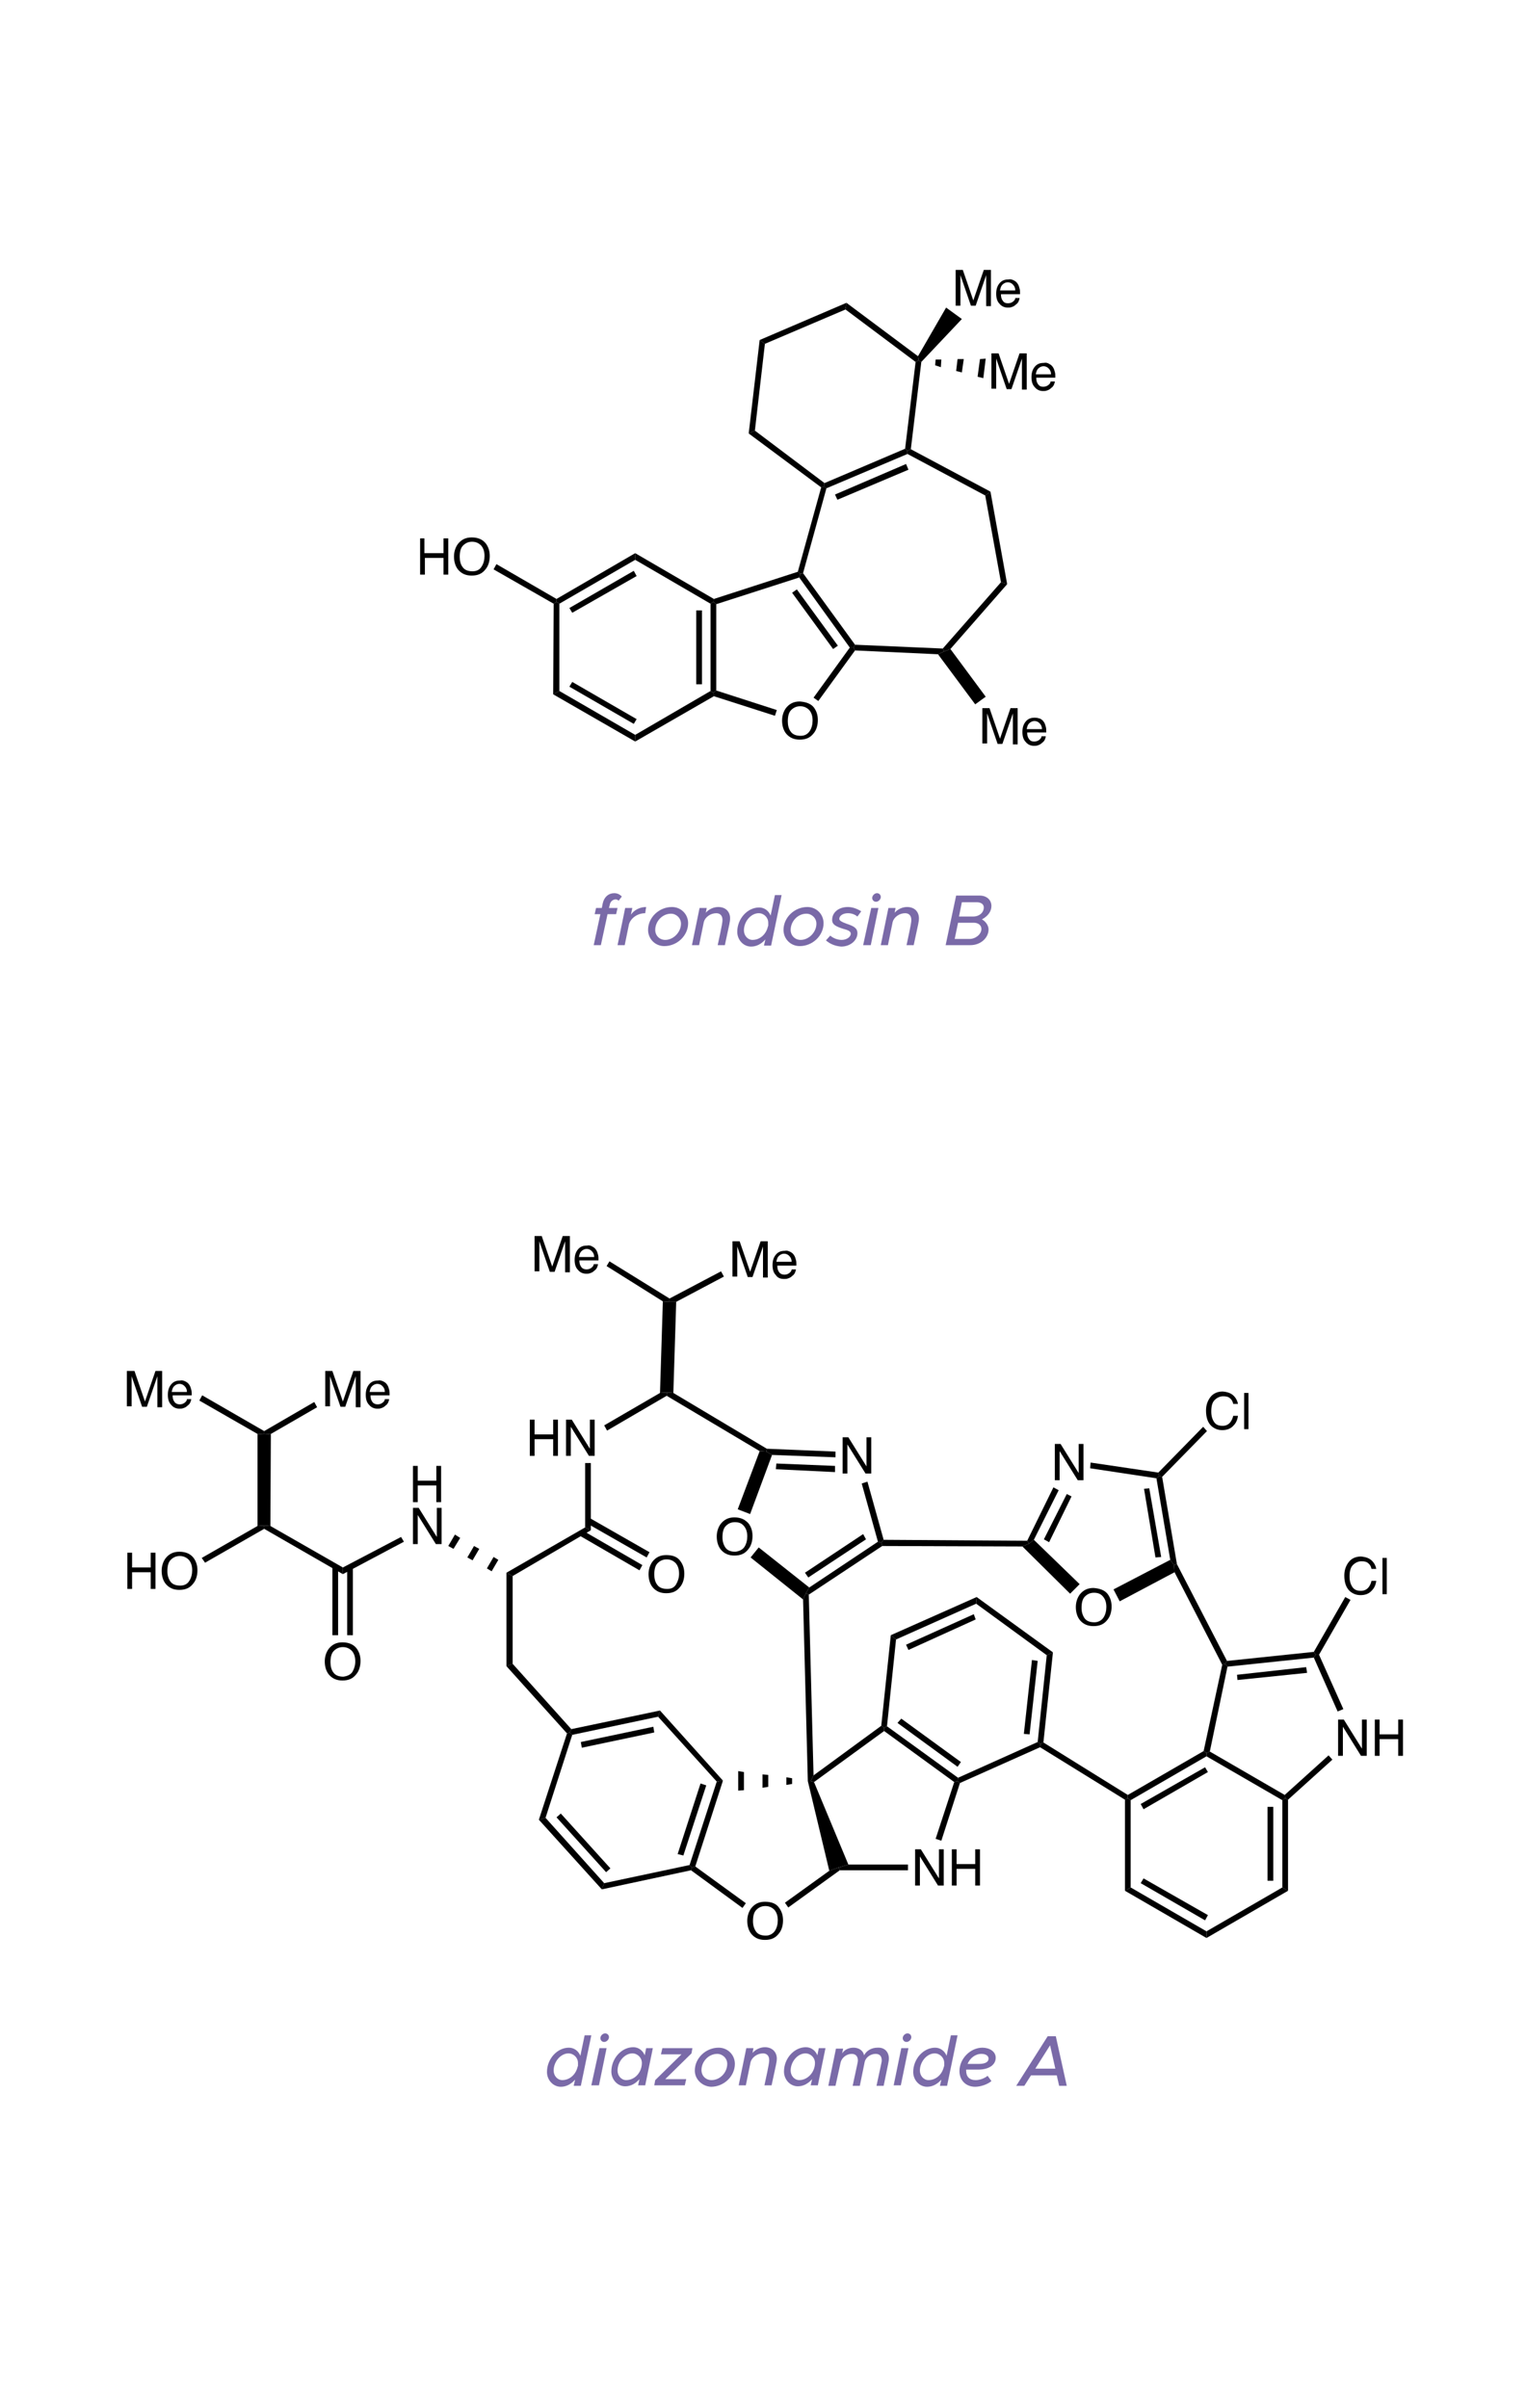 <?xml version="1.0" encoding="utf-8"?>
<!-- Generator: Adobe Illustrator 19.2.0, SVG Export Plug-In . SVG Version: 6.00 Build 0)  -->
<svg version="1.1" id="Layer_1" xmlns="http://www.w3.org/2000/svg" xmlns:xlink="http://www.w3.org/1999/xlink" x="0px" y="0px"
	 viewBox="0 0 320 505" style="enable-background:new 0 0 320 505;" xml:space="preserve">
<style type="text/css">
	.st0{fill:#7A6AA8;}
</style>
<g>
	<g>
		<path class="st0" d="M124,426.8l-2.2,10.6h-1.5l0.3-1.3c-0.8,0.9-1.8,1.5-3,1.5c-1.6,0-2.9-1.4-2.9-3.1c0-2.7,2.1-5.1,4.6-5.1
			c1.1,0,2,0.7,2.4,1.7l0.9-4.3H124z M121.1,433.5l0.1-0.3c0-0.2,0-0.4,0-0.6c0-1.1-0.9-2-2-2c-1.6,0-3.1,1.7-3.1,3.6
			c0,1.1,0.8,2,1.8,2C119.4,436.2,120.7,435.1,121.1,433.5z"/>
		<path class="st0" d="M125.7,429.5h1.5l-1.6,7.8H124L125.7,429.5z M125.9,427.4c0-0.5,0.5-1,1-1c0.5,0,0.8,0.4,0.8,0.8
			c0,0.5-0.5,1-1,1C126.2,428.2,125.9,427.8,125.9,427.4z"/>
		<path class="st0" d="M136.9,429.5l-1.6,7.8h-1.5l0.3-1.3c-0.8,0.9-1.8,1.5-3,1.5c-1.6,0-2.9-1.4-2.9-3.1c0-2.7,2.1-5.1,4.6-5.1
			c1.1,0,2,0.7,2.4,1.7l0.3-1.5H136.9z M134.6,432.6c0-1.1-0.9-2-2-2c-1.6,0-3.1,1.7-3.1,3.6c0,1.1,0.8,2,1.8,2
			C133.2,436.2,134.6,434.5,134.6,432.6z"/>
		<path class="st0" d="M137.4,436.2l5.5-5.4h-4.3l0.3-1.3h6.3l-0.2,1.1l-5.5,5.4h4.4l-0.3,1.3h-6.4L137.4,436.2z"/>
		<path class="st0" d="M145.7,434.2c0-2.6,2.3-4.8,5-4.8c1.9,0,3.4,1.5,3.4,3.4c0,2.6-2.3,4.8-5,4.8
			C147.2,437.5,145.7,436,145.7,434.2z M152.5,432.8c0-1.2-1-2.1-2.1-2.1c-1.8,0-3.3,1.6-3.3,3.4c0,1.2,0.9,2.1,2.1,2.1
			C151,436.2,152.5,434.6,152.5,432.8z"/>
		<path class="st0" d="M162.9,431.7c0,0.6-0.1,1-1.1,5.6h-1.5c1-4.6,1-4.9,1-5.3c0-0.9-0.5-1.4-1.3-1.4c-1.2,0-2.3,0.8-2.6,1.8
			l-1,4.9h-1.5l1.6-7.8h1.5l-0.2,1c0.6-0.7,1.6-1.2,2.6-1.2C161.9,429.3,162.9,430.3,162.9,431.7z"/>
		<path class="st0" d="M173.1,429.5l-1.6,7.8H170l0.3-1.3c-0.8,0.9-1.8,1.5-3,1.5c-1.6,0-2.9-1.4-2.9-3.1c0-2.7,2.1-5.1,4.6-5.1
			c1.1,0,2,0.7,2.4,1.7l0.3-1.5H173.1z M170.9,432.6c0-1.1-0.9-2-2-2c-1.6,0-3.1,1.7-3.1,3.6c0,1.1,0.8,2,1.8,2
			C169.4,436.2,170.9,434.5,170.9,432.6z"/>
		<path class="st0" d="M186.4,431.7c0,0.5-0.1,0.8-1.1,5.7h-1.5c1-4.7,1.1-5,1.1-5.3c0-0.9-0.4-1.4-1.3-1.4c-1,0-2.1,0.7-2.3,1.8
			c-0.1,0.6-0.4,1.9-1,4.9h-1.5c1-4.7,1.1-5,1.1-5.3c0-0.8-0.4-1.4-1.3-1.4c-1,0-2,0.7-2.3,1.7l-1.1,5h-1.5l1.6-7.8h1.5l-0.2,1
			c0.5-0.8,1.4-1.2,2.4-1.2c1.1,0,2,0.6,2.2,1.6c0.5-1,1.6-1.6,2.8-1.6C185.5,429.3,186.4,430.3,186.4,431.7z"/>
		<path class="st0" d="M189,429.5h1.5l-1.6,7.8h-1.5L189,429.5z M189.3,427.4c0-0.5,0.5-1,1-1c0.5,0,0.8,0.4,0.8,0.8
			c0,0.5-0.5,1-1,1C189.6,428.2,189.3,427.8,189.3,427.4z"/>
		<path class="st0" d="M200.8,426.8l-2.2,10.6h-1.5l0.3-1.3c-0.8,0.9-1.8,1.5-3,1.5c-1.6,0-2.9-1.4-2.9-3.1c0-2.7,2.1-5.1,4.6-5.1
			c1.1,0,2,0.7,2.4,1.7l0.9-4.3H200.8z M197.9,433.5l0.1-0.3c0-0.2,0-0.4,0-0.6c0-1.1-0.9-2-2-2c-1.6,0-3.1,1.7-3.1,3.6
			c0,1.1,0.8,2,1.8,2C196.2,436.2,197.5,435.1,197.9,433.5z"/>
		<path class="st0" d="M202.6,434v0.2c0,1.3,0.7,2,2,2c0.9,0,1.9-0.4,2.5-0.9l0.8,1.1c-0.8,0.7-2.3,1.2-3.4,1.2
			c-1.9,0-3.3-1.3-3.3-3.3c0-2.6,2.3-4.9,4.8-4.9c1.5,0,2.8,0.8,2.8,2.1c0,1.5-1.4,2.5-3.7,2.5H202.6z M202.9,432.8h2.4
			c1.3,0,2-0.4,2-1.1c0-0.6-0.6-1-1.5-1C204.5,430.7,203.4,431.6,202.9,432.8z"/>
		<path class="st0" d="M221.6,435.2h-5.4l-1.4,2.2h-1.7l6.6-10.4h1.7l0,0l2.3,10.4h-1.6L221.6,435.2z M221.3,433.8l-1.1-4.9
			l-3.1,4.9H221.3z"/>
	</g>
	<g>
		<path d="M74.8,345.7c0.5,0.7,0.8,1.5,0.8,2.6c0,1.1-0.3,2.1-0.9,2.8c-0.7,0.9-1.6,1.3-2.9,1.3c-1.2,0-2.1-0.4-2.8-1.2
			c-0.6-0.7-0.9-1.7-0.9-2.8c0-1,0.3-1.9,0.8-2.6c0.7-0.9,1.6-1.4,2.9-1.4C73.2,344.4,74.2,344.9,74.8,345.7z M73.9,350.6
			c0.4-0.7,0.6-1.4,0.6-2.2c0-0.9-0.2-1.6-0.7-2.2c-0.5-0.5-1.1-0.8-1.9-0.8c-0.8,0-1.4,0.3-1.9,0.8c-0.5,0.5-0.7,1.3-0.7,2.4
			c0,0.8,0.2,1.6,0.6,2.1c0.4,0.6,1.1,0.9,2.1,0.9C72.8,351.5,73.5,351.2,73.9,350.6z"/>
	</g>
	<g>
		<polygon points="74,342.9 72.8,342.9 72.8,328.6 74,328.6 		"/>
	</g>
	<g>
		<rect x="69.7" y="328.5" width="1.2" height="14.4"/>
	</g>
	<g>
		<polygon points="55.4,320.6 55.4,319.9 56.7,320 71.9,328.7 71.9,330.1 		"/>
	</g>
	<g>
		<polygon points="54,300.7 55.4,300.8 56.8,300.7 56.7,320 55.4,319.9 54,320 		"/>
	</g>
	<g>
		<path d="M26.7,325.6h1v3.1h3.9v-3.1h1v7.6h-1v-3.5h-3.9v3.5h-1V325.6z"/>
		<path d="M40.6,326.7c0.5,0.7,0.8,1.5,0.8,2.6c0,1.1-0.3,2.1-0.9,2.8c-0.7,0.9-1.6,1.3-2.9,1.3c-1.2,0-2.1-0.4-2.8-1.2
			c-0.6-0.7-0.9-1.7-0.9-2.8c0-1,0.3-1.9,0.8-2.6c0.7-0.9,1.6-1.4,2.9-1.4C38.9,325.4,39.9,325.8,40.6,326.7z M39.7,331.5
			c0.4-0.6,0.6-1.4,0.6-2.2c0-0.9-0.2-1.6-0.7-2.2c-0.5-0.5-1.1-0.8-1.9-0.8c-0.8,0-1.4,0.3-1.9,0.8c-0.5,0.5-0.7,1.3-0.7,2.4
			c0,0.8,0.2,1.5,0.6,2.1c0.4,0.6,1.1,0.9,2.1,0.9C38.6,332.5,39.3,332.2,39.7,331.5z"/>
	</g>
	<g>
		<polygon points="43,327.7 42.3,326.7 54,320 55.4,319.9 55.4,320.6 		"/>
	</g>
	<g>
		<path d="M26.7,287.5h1.5l2.2,6.4l2.2-6.4H34v7.6h-1v-4.5c0-0.2,0-0.4,0-0.8s0-0.7,0-1.2l-2.2,6.4h-1l-2.2-6.4v0.2
			c0,0.2,0,0.5,0,0.8s0,0.7,0,0.8v4.5h-1V287.5z"/>
		<path d="M38.9,289.7c0.4,0.2,0.6,0.4,0.8,0.7c0.2,0.3,0.3,0.6,0.4,1c0.1,0.3,0.1,0.7,0.1,1.2h-4c0,0.6,0.1,1,0.4,1.4
			c0.2,0.3,0.6,0.5,1.1,0.5c0.5,0,0.9-0.2,1.2-0.5c0.2-0.2,0.3-0.4,0.3-0.6h0.9c0,0.2-0.1,0.4-0.2,0.7c-0.1,0.2-0.3,0.5-0.5,0.6
			c-0.3,0.3-0.6,0.5-1,0.6c-0.2,0.1-0.5,0.1-0.8,0.1c-0.7,0-1.3-0.3-1.7-0.8c-0.5-0.5-0.7-1.2-0.7-2.1c0-0.9,0.2-1.6,0.7-2.2
			c0.5-0.6,1.1-0.8,1.9-0.8C38.1,289.4,38.5,289.5,38.9,289.7z M39.2,291.9c0-0.4-0.1-0.7-0.3-1c-0.3-0.4-0.7-0.7-1.3-0.7
			c-0.4,0-0.8,0.2-1.1,0.5c-0.3,0.3-0.4,0.7-0.5,1.2H39.2z"/>
	</g>
	<g>
		<polygon points="41.8,293.7 42.4,292.6 55.4,300.1 55.4,300.8 54,300.7 		"/>
	</g>
	<g>
		<path d="M68.2,287.5h1.5l2.2,6.4l2.2-6.4h1.5v7.6h-1v-4.5c0-0.2,0-0.4,0-0.8s0-0.7,0-1.2l-2.2,6.4h-1l-2.2-6.4v0.2
			c0,0.2,0,0.5,0,0.8s0,0.7,0,0.8v4.5h-1V287.5z"/>
		<path d="M80.4,289.7c0.4,0.2,0.6,0.4,0.8,0.7c0.2,0.3,0.3,0.6,0.4,1c0.1,0.3,0.1,0.7,0.1,1.2h-4c0,0.6,0.1,1,0.4,1.4
			c0.2,0.3,0.6,0.5,1.1,0.5c0.5,0,0.9-0.2,1.2-0.5c0.2-0.2,0.3-0.4,0.3-0.6h0.9c0,0.2-0.1,0.4-0.2,0.7c-0.1,0.2-0.3,0.5-0.5,0.6
			c-0.3,0.3-0.6,0.5-1,0.6c-0.2,0.1-0.5,0.1-0.8,0.1c-0.7,0-1.3-0.3-1.7-0.8c-0.5-0.5-0.7-1.2-0.7-2.1c0-0.9,0.2-1.6,0.7-2.2
			c0.5-0.6,1.1-0.8,1.9-0.8C79.6,289.4,80,289.5,80.4,289.7z M80.7,291.9c0-0.4-0.1-0.7-0.3-1c-0.3-0.4-0.7-0.7-1.3-0.7
			c-0.4,0-0.8,0.2-1.1,0.5c-0.3,0.3-0.4,0.7-0.5,1.2H80.7z"/>
	</g>
	<g>
		<polygon points="65.9,294 66.5,295.1 56.8,300.7 55.4,300.8 55.4,300.1 		"/>
	</g>
	<g>
		<path d="M163.4,400.1c0.5,0.7,0.8,1.5,0.8,2.6c0,1.1-0.3,2.1-0.9,2.8c-0.7,0.9-1.6,1.3-2.9,1.3c-1.2,0-2.1-0.4-2.8-1.2
			c-0.6-0.7-0.9-1.7-0.9-2.8c0-1,0.3-1.9,0.8-2.6c0.7-0.9,1.6-1.4,2.9-1.4C161.8,398.8,162.8,399.2,163.4,400.1z M162.5,404.9
			c0.4-0.6,0.6-1.4,0.6-2.2c0-0.9-0.2-1.6-0.7-2.2c-0.5-0.5-1.1-0.8-1.9-0.8c-0.8,0-1.4,0.3-1.9,0.8c-0.5,0.5-0.7,1.3-0.7,2.4
			c0,0.8,0.2,1.5,0.6,2.1c0.4,0.6,1.1,0.9,2.1,0.9C161.4,405.9,162.1,405.5,162.5,404.9z"/>
	</g>
	<g>
		<polygon points="154.8,375.5 154.8,371.4 156,371.6 156,375.4 		"/>
	</g>
	<g>
		<polygon points="159.9,374.9 159.9,372.1 161.1,372.2 161.1,374.7 		"/>
	</g>
	<g>
		<polygon points="164.9,374.3 164.9,372.7 166.1,372.9 166.1,374.1 		"/>
	</g>
	<g>
		<polygon points="145.8,391.4 145.1,391.6 144.6,391.1 150.3,373.6 151.6,373.4 		"/>
	</g>
	<g>
		<polygon points="143.3,389.1 142.1,388.8 146.9,374 148.1,374.4 		"/>
	</g>
	<g>
		<polygon points="156.4,399.1 155.7,400.1 144.9,392.2 145.1,391.6 145.8,391.4 		"/>
	</g>
	<g>
		<polygon points="173.9,392.3 175.9,391.6 176.1,392.2 165.3,400 164.6,399 		"/>
	</g>
	<g>
		<polygon points="169.4,373.5 170,373.5 170.7,373.7 177.9,391 175.9,391.6 173.9,392.3 		"/>
	</g>
	<g>
		<path d="M191.9,387.8h1.2l3.8,6.1v-6.1h1v7.6h-1.2l-3.8-6.1v6.1h-1V387.8z"/>
		<path d="M199.6,387.8h1v3.1h3.9v-3.1h1v7.6h-1v-3.5h-3.9v3.5h-1V387.8z"/>
	</g>
	<g>
		<polygon points="190.4,391 190.4,392.2 176.1,392.2 175.9,391.6 177.9,391 		"/>
	</g>
	<g>
		<polygon points="200.1,373.7 200.8,373.5 201.3,373.9 197.4,386 196.2,385.6 		"/>
	</g>
	<g>
		<polygon points="185.4,363 185.4,362.3 186,362 200.9,372.8 200.8,373.5 200.1,373.7 		"/>
	</g>
	<g>
		<polygon points="188.2,361.3 189,360.4 201.5,369.5 200.8,370.5 		"/>
	</g>
	<g>
		<polygon points="170.7,373.7 170,373.5 170.6,372.3 184.8,361.9 185.4,362.3 185.4,363 		"/>
	</g>
	<g>
		<polygon points="138,360 138.4,358.7 151.6,373.4 150.3,373.6 		"/>
	</g>
	<g>
		<polygon points="120,363.8 119.5,363.3 119.8,362.6 138.4,358.7 138,360 		"/>
	</g>
	<g>
		<polygon points="122,366.5 121.8,365.3 137,362.1 137.2,363.3 		"/>
	</g>
	<g>
		<polygon points="114.4,381.2 113,381.6 118.9,363.5 119.5,363.3 120,363.8 		"/>
	</g>
	<g>
		<polygon points="126.7,394.9 126.2,396.2 113,381.6 114.4,381.2 		"/>
	</g>
	<g>
		<polygon points="128,391.8 127.1,392.6 116.7,381.1 117.6,380.3 		"/>
	</g>
	<g>
		<polygon points="144.6,391.1 145.1,391.6 144.9,392.2 126.2,396.2 126.7,394.9 		"/>
	</g>
	<g>
		<polygon points="217.6,365.3 218.2,365.7 218.1,366.4 201.3,373.9 200.8,373.5 200.9,372.8 		"/>
	</g>
	<g>
		<polygon points="219.5,347.1 220.8,346.5 218.8,365.4 218.2,365.7 217.6,365.3 		"/>
	</g>
	<g>
		<polygon points="216.4,348.1 217.6,348.3 215.9,363.7 214.7,363.6 		"/>
	</g>
	<g>
		<polygon points="204.7,336.3 204.8,334.9 220.8,346.5 219.5,347.1 		"/>
	</g>
	<g>
		<polygon points="187.9,343.8 186.8,342.9 204.8,334.9 204.7,336.3 		"/>
	</g>
	<g>
		<polygon points="190.5,346 190,344.9 204.2,338.5 204.6,339.6 		"/>
	</g>
	<g>
		<polygon points="186,362 185.4,362.3 184.8,361.9 186.8,342.9 187.9,343.8 		"/>
	</g>
	<g>
		<polygon points="106.2,349.4 107.5,348.9 119.8,362.6 119.5,363.3 118.9,363.5 		"/>
	</g>
	<g>
		<polygon points="106.2,329.8 107.5,330.5 107.5,348.9 106.2,349.4 		"/>
	</g>
	<g>
		<polygon points="122.7,320.3 123.9,320.9 107.5,330.5 106.2,329.8 		"/>
	</g>
	<g>
		<path d="M111.1,297.7h1v3.1h3.9v-3.1h1v7.6h-1v-3.5h-3.9v3.5h-1V297.7z"/>
		<path d="M118.7,297.7h1.2l3.8,6.1v-6.1h1v7.6h-1.2l-3.8-6.1v6.1h-1V297.7z"/>
	</g>
	<g>
		<polygon points="122.7,306.8 123.9,306.8 123.9,320.9 122.7,320.3 		"/>
	</g>
	<g>
		<polygon points="138.4,292.1 139.8,292 139.8,292.7 127.3,300 126.7,298.9 		"/>
	</g>
	<g>
		<polygon points="160.8,303.8 160.7,304.4 159.3,304.3 139.8,292.7 139.8,292 141.2,292.1 		"/>
	</g>
	<g>
		<path d="M142.7,327.4c0.5,0.7,0.8,1.5,0.8,2.6c0,1.1-0.3,2.1-0.9,2.8c-0.7,0.9-1.6,1.3-2.9,1.3c-1.2,0-2.1-0.4-2.8-1.2
			c-0.6-0.7-0.9-1.7-0.9-2.8c0-1,0.3-1.9,0.8-2.6c0.7-0.9,1.6-1.4,2.9-1.4C141.1,326.1,142.1,326.5,142.7,327.4z M141.8,332.2
			c0.4-0.7,0.6-1.4,0.6-2.2c0-0.9-0.2-1.6-0.7-2.2c-0.5-0.5-1.1-0.8-1.9-0.8c-0.8,0-1.4,0.3-1.9,0.8c-0.5,0.5-0.7,1.3-0.7,2.4
			c0,0.8,0.2,1.6,0.6,2.1c0.4,0.6,1.1,0.9,2.1,0.9C140.8,333.2,141.4,332.9,141.8,332.2z"/>
	</g>
	<g>
		<polygon points="136.2,325.5 135.6,326.6 123,319.4 123.6,318.3 		"/>
	</g>
	<g>
		<polygon points="134.7,328.2 134.1,329.3 121.5,322 122.1,320.9 		"/>
	</g>
	<g>
		<path d="M157,319.5c0.5,0.7,0.8,1.5,0.8,2.6c0,1.1-0.3,2.1-0.9,2.8c-0.7,0.9-1.6,1.3-2.9,1.3c-1.2,0-2.1-0.4-2.8-1.2
			c-0.6-0.7-0.9-1.7-0.9-2.8c0-1,0.3-1.9,0.8-2.6c0.7-0.9,1.6-1.4,2.9-1.4C155.4,318.2,156.3,318.7,157,319.5z M156.1,324.4
			c0.4-0.6,0.6-1.4,0.6-2.2c0-0.9-0.2-1.6-0.7-2.2s-1.1-0.8-1.9-0.8c-0.8,0-1.4,0.3-1.9,0.8s-0.7,1.3-0.7,2.4c0,0.8,0.2,1.5,0.6,2.1
			c0.4,0.6,1.1,0.9,2.1,0.9C155,325.3,155.7,325,156.1,324.4z"/>
	</g>
	<g>
		<path d="M176.7,301.4h1.2l3.8,6.1v-6.1h1v7.6h-1.2l-3.8-6.1v6.1h-1V301.4z"/>
	</g>
	<g>
		<polygon points="157.3,317.5 154.7,316.5 159.3,304.3 160.7,304.4 161.9,305.1 		"/>
	</g>
	<g>
		<polygon points="169.7,332.9 169,334.1 168.4,335.4 157.4,326.6 159.1,324.5 		"/>
	</g>
	<g>
		<polygon points="184.1,323.3 184.8,323.5 185,324.2 169.6,334.4 169,334.1 169.7,332.9 		"/>
	</g>
	<g>
		<polygon points="181,321.7 181.6,322.8 169.5,330.8 168.8,329.8 		"/>
	</g>
	<g>
		<polygon points="180.7,311.1 181.9,310.7 185.3,322.9 184.8,323.5 184.1,323.3 		"/>
	</g>
	<g>
		<polygon points="161.9,305.1 160.7,304.4 160.8,303.8 175.2,304.4 175.2,305.6 		"/>
	</g>
	<g>
		<polygon points="162.7,308.1 162.8,306.9 175.1,307.4 175.1,308.7 		"/>
	</g>
	<g>
		<polygon points="170.6,372.3 170,373.5 169.4,373.5 168.4,335.4 169,334.1 169.6,334.4 		"/>
	</g>
	<g>
		<polygon points="139,272.9 140.4,273 141.8,273 141.2,292.1 139.8,292 138.4,292.1 		"/>
	</g>
	<g>
		<path d="M112.1,259.2h1.5l2.2,6.4l2.2-6.4h1.5v7.6h-1v-4.5c0-0.2,0-0.4,0-0.8s0-0.7,0-1.2l-2.2,6.4h-1l-2.2-6.4v0.2
			c0,0.2,0,0.5,0,0.8c0,0.4,0,0.7,0,0.8v4.5h-1V259.2z"/>
		<path d="M124.2,261.4c0.4,0.2,0.6,0.4,0.8,0.7c0.2,0.3,0.3,0.6,0.4,1c0.1,0.3,0.1,0.7,0.1,1.2h-4c0,0.6,0.1,1,0.4,1.4
			c0.2,0.3,0.6,0.5,1.1,0.5c0.5,0,0.9-0.2,1.2-0.5c0.2-0.2,0.3-0.4,0.3-0.6h0.9c0,0.2-0.1,0.4-0.2,0.7c-0.1,0.2-0.3,0.5-0.5,0.6
			c-0.3,0.3-0.6,0.5-1,0.6c-0.2,0.1-0.5,0.1-0.8,0.1c-0.7,0-1.3-0.3-1.7-0.8c-0.5-0.5-0.7-1.2-0.7-2.1c0-0.9,0.2-1.6,0.7-2.2
			c0.5-0.6,1.1-0.8,1.9-0.8C123.5,261.1,123.9,261.2,124.2,261.4z M124.6,263.6c0-0.4-0.1-0.7-0.3-1c-0.3-0.4-0.7-0.7-1.3-0.7
			c-0.4,0-0.8,0.2-1.1,0.5c-0.3,0.3-0.4,0.7-0.5,1.2H124.6z"/>
	</g>
	<g>
		<polygon points="127.2,265.5 127.8,264.5 140.4,272.3 140.4,273 139,272.9 		"/>
	</g>
	<g>
		<path d="M153.6,260.3h1.5l2.2,6.4l2.2-6.4h1.5v7.6h-1v-4.5c0-0.2,0-0.4,0-0.8c0-0.4,0-0.7,0-1.2l-2.2,6.4h-1l-2.2-6.4v0.2
			c0,0.2,0,0.5,0,0.8c0,0.4,0,0.7,0,0.8v4.5h-1V260.3z"/>
		<path d="M165.7,262.5c0.4,0.2,0.6,0.4,0.8,0.7c0.2,0.3,0.3,0.6,0.4,1c0.1,0.3,0.1,0.7,0.1,1.2h-4c0,0.6,0.1,1,0.4,1.4
			c0.2,0.3,0.6,0.5,1.1,0.5c0.5,0,0.9-0.2,1.2-0.5c0.2-0.2,0.3-0.4,0.3-0.6h0.9c0,0.2-0.1,0.4-0.2,0.7c-0.1,0.2-0.3,0.5-0.5,0.6
			c-0.3,0.3-0.6,0.5-1,0.6c-0.2,0.1-0.5,0.1-0.8,0.1c-0.7,0-1.3-0.2-1.7-0.8c-0.5-0.5-0.7-1.2-0.7-2.1c0-0.9,0.2-1.6,0.7-2.2
			c0.5-0.6,1.1-0.8,1.9-0.8C164.9,262.2,165.3,262.3,165.7,262.5z M166,264.6c0-0.4-0.1-0.7-0.3-1c-0.3-0.4-0.7-0.7-1.3-0.7
			c-0.4,0-0.8,0.2-1.1,0.5c-0.3,0.3-0.4,0.7-0.5,1.2H166z"/>
	</g>
	<g>
		<polygon points="151.2,266.6 151.8,267.7 141.8,273 140.4,273 140.4,272.3 		"/>
	</g>
	<g>
		<path d="M86.6,307.4h1v3.1h3.9v-3.1h1v7.6h-1v-3.5h-3.9v3.5h-1V307.4z"/>
	</g>
	<g>
		<path d="M86.6,316.2h1.2l3.8,6.1v-6.1h1v7.6h-1.2l-3.8-6.1v6.1h-1V316.2z"/>
	</g>
	<g>
		<polygon points="94,324.2 95.4,321.8 96.5,322.5 95.1,324.8 		"/>
	</g>
	<g>
		<polygon points="98,326.6 99.4,324.2 100.5,324.8 99.1,327.2 		"/>
	</g>
	<g>
		<polygon points="102.1,328.9 103.5,326.5 104.5,327.1 103.1,329.5 		"/>
	</g>
	<g>
		<polygon points="253,405 253,406.4 235.9,396.5 237.1,395.8 		"/>
	</g>
	<g>
		<polygon points="253.3,401.6 252.7,402.7 239.2,394.9 239.8,393.9 		"/>
	</g>
	<g>
		<polygon points="268.9,395.8 270.1,396.5 253,406.4 253,405 		"/>
	</g>
	<g>
		<polygon points="268.9,377.5 269.5,377.1 270.1,377.4 270.1,396.5 268.9,395.8 		"/>
	</g>
	<g>
		<rect x="265.8" y="378.9" width="1.2" height="15.5"/>
	</g>
	<g>
		<polygon points="253,368.3 253,367.6 253.7,367.3 269.4,376.4 269.5,377.1 268.9,377.5 		"/>
	</g>
	<g>
		<polygon points="237.1,377.5 236.5,377.1 236.5,376.4 252.4,367.2 253,367.6 253,368.3 		"/>
	</g>
	<g>
		<polygon points="239.8,379.4 239.2,378.3 252.7,370.6 253.3,371.6 		"/>
	</g>
	<g>
		<polygon points="237.1,395.8 235.9,396.5 235.9,377.4 236.5,377.1 237.1,377.5 		"/>
	</g>
	<g>
		<polygon points="218.1,366.4 218.2,365.7 218.8,365.4 236.5,376.4 236.5,377.1 235.9,377.4 		"/>
	</g>
	<g>
		<path d="M280.6,360.6h1.2l3.8,6.1v-6.1h1v7.6h-1.2l-3.8-6.1v6.1h-1V360.6z"/>
		<path d="M288.3,360.6h1v3.1h3.9v-3.1h1v7.6h-1v-3.5h-3.9v3.5h-1V360.6z"/>
	</g>
	<g>
		<polygon points="278.6,368.1 279.4,369 270.1,377.4 269.5,377.1 269.4,376.4 		"/>
	</g>
	<g>
		<polygon points="275.5,347.6 275.9,347 276.6,347 281.7,358.4 280.5,358.9 		"/>
	</g>
	<g>
		<polygon points="257.4,349.5 256.9,348.9 257.3,348.3 275.5,346.4 275.9,347 275.5,347.6 		"/>
	</g>
	<g>
		<polygon points="259.5,352.3 259.4,351.2 273.9,349.6 274.1,350.8 		"/>
	</g>
	<g>
		<polygon points="253.7,367.3 253,367.6 252.4,367.2 256.3,349.1 256.9,348.9 257.4,349.5 		"/>
	</g>
	<g>
		<path d="M232.3,334.3c0.5,0.7,0.8,1.5,0.8,2.6c0,1.1-0.3,2.1-0.9,2.8c-0.7,0.9-1.6,1.3-2.9,1.3c-1.2,0-2.1-0.4-2.8-1.2
			c-0.6-0.7-0.9-1.7-0.9-2.8c0-1,0.3-1.9,0.8-2.6c0.7-0.9,1.6-1.4,2.9-1.4C230.7,333.1,231.7,333.5,232.3,334.3z M231.4,339.2
			c0.4-0.6,0.6-1.4,0.6-2.2c0-0.9-0.2-1.6-0.7-2.2s-1.1-0.8-1.9-0.8c-0.8,0-1.4,0.3-1.9,0.8s-0.7,1.3-0.7,2.4c0,0.8,0.2,1.5,0.6,2.1
			c0.4,0.6,1.1,0.9,2.1,0.9C230.3,340.2,231,339.8,231.4,339.2z"/>
	</g>
	<g>
		<path d="M221.2,302.8h1.2l3.8,6.1v-6.1h1v7.6h-1.2l-3.8-6.1v6.1h-1V302.8z"/>
	</g>
	<g>
		<polygon points="245.4,327.1 246.2,328.2 246.3,329.7 234.8,335.8 233.5,333.3 		"/>
	</g>
	<g>
		<polygon points="242.5,310 243.1,309.5 243.7,309.7 246.8,328 246.2,328.2 245.4,327.1 		"/>
	</g>
	<g>
		<polygon points="239.9,312.2 241,312.1 243.5,326.5 242.3,326.6 		"/>
	</g>
	<g>
		<polygon points="228.6,307.9 228.7,306.7 242.9,308.8 243.1,309.5 242.5,310 		"/>
	</g>
	<g>
		<polygon points="216.8,322.9 215.8,323.7 215.4,323.1 220.9,311.9 222,312.5 		"/>
	</g>
	<g>
		<polygon points="220,323.4 218.9,322.8 223.7,313.3 224.7,313.8 		"/>
	</g>
	<g>
		<polygon points="226.4,332.2 224.4,334.2 214.4,324.3 215.8,323.7 216.8,322.9 		"/>
	</g>
	<g>
		<polygon points="185,324.2 184.8,323.5 185.3,322.9 215.4,323.1 215.8,323.7 214.4,324.3 		"/>
	</g>
	<g>
		<polygon points="257.3,348.3 256.9,348.9 256.3,349.1 246.3,329.7 246.2,328.2 246.8,328 		"/>
	</g>
	<g>
		<path d="M287.7,327.3c0.5,0.5,0.8,1.1,0.9,1.7h-1c-0.1-0.5-0.3-0.9-0.7-1.2c-0.3-0.3-0.8-0.4-1.4-0.4c-0.7,0-1.3,0.3-1.8,0.8
			c-0.5,0.5-0.7,1.3-0.7,2.4c0,0.9,0.2,1.6,0.6,2.2c0.4,0.6,1,0.8,1.8,0.8c0.7,0,1.3-0.3,1.7-0.9c0.2-0.3,0.4-0.7,0.5-1.2h1
			c-0.1,0.8-0.4,1.5-0.9,2c-0.6,0.7-1.4,1-2.4,1c-0.9,0-1.6-0.3-2.2-0.8c-0.8-0.7-1.2-1.8-1.2-3.3c0-1.1,0.3-2,0.9-2.8
			c0.6-0.8,1.5-1.2,2.6-1.2C286.5,326.5,287.2,326.8,287.7,327.3z"/>
		<path d="M289.9,326.7h0.9v7.6h-0.9V326.7z"/>
	</g>
	<g>
		<polygon points="282.1,334.9 283.2,335.5 276.6,347 275.9,347 275.5,346.4 		"/>
	</g>
	<g>
		<path d="M258.7,292.7c0.5,0.5,0.8,1.1,0.9,1.7h-1c-0.1-0.5-0.3-0.9-0.7-1.2c-0.3-0.3-0.8-0.4-1.4-0.4c-0.7,0-1.3,0.3-1.8,0.8
			c-0.5,0.5-0.7,1.3-0.7,2.4c0,0.9,0.2,1.6,0.6,2.2c0.4,0.6,1,0.8,1.8,0.8c0.7,0,1.3-0.3,1.7-0.9c0.2-0.3,0.4-0.7,0.5-1.2h1
			c-0.1,0.8-0.4,1.5-0.9,2c-0.6,0.7-1.4,1-2.4,1c-0.9,0-1.6-0.3-2.2-0.8c-0.8-0.7-1.2-1.8-1.2-3.3c0-1.1,0.3-2,0.9-2.8
			c0.6-0.8,1.5-1.2,2.6-1.2C257.5,291.9,258.2,292.2,258.7,292.7z"/>
		<path d="M260.9,292.1h0.9v7.6h-0.9V292.1z"/>
	</g>
	<g>
		<polygon points="252.3,299.2 253.1,300.1 243.7,309.7 243.1,309.5 242.9,308.8 		"/>
	</g>
	<g>
		<polygon points="84.1,322.3 84.7,323.3 71.9,330.1 71.9,328.7 		"/>
	</g>
	<g>
		<path class="st0" d="M130.4,188l-0.7,0.9c-0.1-0.2-0.4-0.3-0.6-0.3c-0.6,0-1.1,0.5-1.2,1l-0.2,0.8h1.8l-0.3,1.3h-1.8l-1.4,6.5
			h-1.5l1.4-6.5h-1.2l0.3-1.3h1.2l0.2-1c0.3-1.3,1.2-2.1,2.4-2.1C129.5,187.3,130,187.6,130.4,188z"/>
		<path class="st0" d="M135.5,190.2l-0.2,1.3c-1.6,0-3,1-3.4,2.3l-0.9,4.4h-1.5l1.6-7.8h1.5l-0.3,1.4
			C133,190.8,134.2,190.2,135.5,190.2z"/>
		<path class="st0" d="M135.9,195c0-2.6,2.3-4.8,5-4.8c1.9,0,3.4,1.5,3.4,3.4c0,2.6-2.3,4.8-5,4.8
			C137.4,198.4,135.9,196.9,135.9,195z M142.8,193.7c0-1.2-1-2.1-2.1-2.1c-1.8,0-3.3,1.6-3.3,3.4c0,1.2,0.9,2.1,2.1,2.1
			C141.2,197.1,142.8,195.5,142.8,193.7z"/>
		<path class="st0" d="M153.1,192.6c0,0.6-0.1,1-1.1,5.6h-1.5c1-4.6,1-4.9,1-5.3c0-0.9-0.5-1.4-1.3-1.4c-1.2,0-2.3,0.8-2.6,1.8
			l-1,4.9h-1.5l1.6-7.8h1.5l-0.2,1c0.6-0.7,1.6-1.2,2.6-1.2C152.2,190.2,153.1,191.2,153.1,192.6z"/>
		<path class="st0" d="M163.9,187.7l-2.2,10.6h-1.5l0.3-1.3c-0.8,0.9-1.8,1.5-3,1.5c-1.6,0-2.9-1.4-2.9-3.1c0-2.7,2.1-5.1,4.6-5.1
			c1.1,0,2,0.7,2.4,1.7l0.9-4.3H163.9z M161,194.4l0.1-0.3c0-0.2,0-0.4,0-0.6c0-1.1-0.9-2-2-2c-1.6,0-3.1,1.7-3.1,3.6
			c0,1.1,0.8,2,1.8,2C159.3,197.1,160.6,196,161,194.4z"/>
		<path class="st0" d="M164.3,195c0-2.6,2.3-4.8,5-4.8c1.9,0,3.4,1.5,3.4,3.4c0,2.6-2.3,4.8-5,4.8
			C165.8,198.4,164.3,196.9,164.3,195z M171.2,193.7c0-1.2-1-2.1-2.1-2.1c-1.8,0-3.3,1.6-3.3,3.4c0,1.2,0.9,2.1,2.1,2.1
			C169.6,197.1,171.2,195.5,171.2,193.7z"/>
		<path class="st0" d="M173.2,197.2l0.9-1c0.7,0.6,1.6,0.9,2.4,0.9c1,0,1.9-0.6,1.9-1.3c0-0.4-0.3-0.7-1.5-1
			c-1.6-0.5-2.4-0.9-2.4-1.9c0-1.6,1.4-2.7,3.3-2.7c1,0,2,0.4,2.8,0.9l-0.8,1.1c-0.6-0.5-1.3-0.7-2-0.7c-1,0-1.8,0.5-1.8,1.2
			c0,0.3,0.4,0.6,1.5,1c1.5,0.5,2.3,0.9,2.3,2c0,1.5-1.5,2.8-3.4,2.8C175.2,198.4,174.1,198,173.2,197.2z"/>
		<path class="st0" d="M182.7,190.4h1.5l-1.6,7.8H181L182.7,190.4z M182.9,188.3c0-0.5,0.5-1,1-1c0.5,0,0.8,0.4,0.8,0.8
			c0,0.5-0.5,1-1,1C183.2,189.1,182.9,188.7,182.9,188.3z"/>
		<path class="st0" d="M192.7,192.6c0,0.6-0.1,1-1.1,5.6h-1.5c1-4.6,1-4.9,1-5.3c0-0.9-0.5-1.4-1.3-1.4c-1.2,0-2.3,0.8-2.6,1.8
			l-1,4.9h-1.5l1.6-7.8h1.5l-0.2,1c0.6-0.7,1.6-1.2,2.6-1.2C191.8,190.2,192.7,191.2,192.7,192.6z"/>
		<path class="st0" d="M200.5,187.8h4.9c1.5,0,2.5,0.9,2.5,2.2c0,1.1-0.7,2.1-2,2.8c0.8,0.4,1.4,1.3,1.4,2.1c0,1.8-1.7,3.3-3.8,3.3
			h-5.2L200.5,187.8z M203.3,196.9c1.3,0,2.5-1,2.5-2.1c0-0.8-0.7-1.3-1.6-1.3h-3.3l-0.7,3.4H203.3z M204.1,192.2
			c1.2,0,2.2-0.8,2.2-1.9c0-0.7-0.6-1.1-1.5-1.1h-3.1l-0.6,3H204.1z"/>
	</g>
	<g>
		<polygon points="167.3,119.9 167.8,120.3 167.6,121.1 150.2,126.7 149.6,126.2 149.7,125.6 		"/>
	</g>
	<g>
		<path d="M170.7,148.4c0.5,0.7,0.8,1.5,0.8,2.6c0,1.1-0.3,2.1-0.9,2.8c-0.7,0.9-1.6,1.3-2.9,1.3c-1.2,0-2.1-0.4-2.8-1.2
			c-0.6-0.7-0.9-1.7-0.9-2.8c0-1,0.3-1.9,0.8-2.6c0.7-0.9,1.6-1.4,2.9-1.4C169.1,147.2,170.1,147.6,170.7,148.4z M169.8,153.3
			c0.4-0.6,0.6-1.4,0.6-2.2c0-0.9-0.2-1.6-0.7-2.2c-0.5-0.5-1.1-0.8-1.9-0.8c-0.8,0-1.4,0.3-1.9,0.8c-0.5,0.5-0.7,1.3-0.7,2.4
			c0,0.8,0.2,1.6,0.6,2.1c0.4,0.6,1.1,0.9,2.1,0.9C168.8,154.3,169.4,153.9,169.8,153.3z"/>
	</g>
	<g>
		<polygon points="150.2,144.8 149.6,145.3 149,144.9 149,126.6 149.6,126.2 150.2,126.7 		"/>
	</g>
	<g>
		<rect x="146" y="128" width="1.2" height="15.5"/>
	</g>
	<g>
		<polygon points="162.9,148.9 162.5,150.1 149.7,146 149.6,145.3 150.2,144.8 		"/>
	</g>
	<g>
		<polygon points="178.2,135.8 179,135.8 179.3,136.4 171.6,147 170.6,146.3 		"/>
	</g>
	<g>
		<polygon points="167.6,121.1 167.8,120.3 168.4,120.2 179.3,135.2 179,135.8 178.2,135.8 		"/>
	</g>
	<g>
		<polygon points="166.1,124.3 167.1,123.6 175.7,135.4 174.7,136.1 		"/>
	</g>
	<g>
		<polygon points="197.7,136 198,136.6 196.7,137.2 179.3,136.4 179,135.8 179.3,135.2 		"/>
	</g>
	<g>
		<polygon points="209.9,122.1 211.2,122.5 199.3,136.1 198,136.6 197.7,136 		"/>
	</g>
	<g>
		<polygon points="206.6,103.9 207.7,103.1 211.2,122.5 209.9,122.1 		"/>
	</g>
	<g>
		<polygon points="190.3,95.2 190.3,94.5 191,94.2 207.7,103.1 206.6,103.9 		"/>
	</g>
	<g>
		<polygon points="173.3,102.4 172.8,102 172.9,101.3 189.8,94.1 190.3,94.5 190.3,95.2 		"/>
	</g>
	<g>
		<polygon points="175.6,104.8 175.1,103.7 190,97.3 190.5,98.5 		"/>
	</g>
	<g>
		<polygon points="168.4,120.2 167.8,120.3 167.3,119.9 172.2,102.2 172.8,102 173.3,102.4 		"/>
	</g>
	<g>
		<polygon points="192,75.9 192.6,75.6 193.2,75.9 191,94.2 190.3,94.5 189.8,94.1 		"/>
	</g>
	<g>
		<polygon points="177.3,64.9 177.5,63.5 192.5,74.7 192.6,75.6 192,75.9 		"/>
	</g>
	<g>
		<polygon points="160.4,72.1 159.3,71.3 177.5,63.5 177.3,64.9 		"/>
	</g>
	<g>
		<polygon points="158.3,90.3 157,90.9 159.3,71.3 160.4,72.1 		"/>
	</g>
	<g>
		<polygon points="172.9,101.3 172.8,102 172.2,102.2 157,90.9 158.3,90.3 		"/>
	</g>
	<g>
		<path d="M206,148.5h1.5l2.2,6.4l2.2-6.4h1.5v7.6h-1v-4.5c0-0.2,0-0.4,0-0.8c0-0.4,0-0.7,0-1.2l-2.2,6.4h-1l-2.2-6.4v0.2
			c0,0.2,0,0.5,0,0.8c0,0.4,0,0.7,0,0.8v4.5h-1V148.5z"/>
		<path d="M218.1,150.7c0.4,0.2,0.6,0.4,0.8,0.7c0.2,0.3,0.3,0.6,0.4,1c0.1,0.3,0.1,0.7,0.1,1.2h-4c0,0.6,0.1,1,0.4,1.4
			s0.6,0.5,1.1,0.5c0.5,0,0.9-0.2,1.2-0.5c0.2-0.2,0.3-0.4,0.3-0.6h0.9c0,0.2-0.1,0.4-0.2,0.7c-0.1,0.2-0.3,0.5-0.5,0.6
			c-0.3,0.3-0.6,0.5-1,0.6c-0.2,0.1-0.5,0.1-0.8,0.1c-0.7,0-1.3-0.3-1.7-0.8c-0.5-0.5-0.7-1.2-0.7-2.1c0-0.9,0.2-1.6,0.7-2.2
			c0.5-0.6,1.1-0.8,1.9-0.8C217.4,150.5,217.8,150.6,218.1,150.7z M218.5,152.9c0-0.4-0.1-0.7-0.3-1c-0.3-0.4-0.7-0.7-1.3-0.7
			c-0.4,0-0.8,0.2-1.1,0.5c-0.3,0.3-0.4,0.7-0.5,1.2H218.5z"/>
	</g>
	<g>
		<polygon points="206.7,146.1 204.5,147.7 196.7,137.2 198,136.6 199.3,136.1 		"/>
	</g>
	<g>
		<polygon points="133.2,117.4 133.2,116 149.7,125.6 149.6,126.2 149,126.6 		"/>
	</g>
	<g>
		<polygon points="117.3,126.6 116.7,126.2 116.7,125.6 133.2,116 133.2,117.4 		"/>
	</g>
	<g>
		<polygon points="120,128.5 119.4,127.5 132.9,119.7 133.5,120.8 		"/>
	</g>
	<g>
		<polygon points="117.3,144.9 116,145.6 116.1,126.6 116.7,126.2 117.3,126.6 		"/>
	</g>
	<g>
		<polygon points="133.2,154.1 133.2,155.5 116,145.6 117.3,144.9 		"/>
	</g>
	<g>
		<polygon points="133.5,150.8 132.9,151.8 119.4,144 120,143 		"/>
	</g>
	<g>
		<polygon points="149,144.9 149.6,145.3 149.7,146 133.2,155.5 133.2,154.1 		"/>
	</g>
	<g>
		<path d="M88,112.9h1v3.1H93v-3.1h1v7.6h-1v-3.5h-3.9v3.5h-1V112.9z"/>
		<path d="M101.9,114c0.5,0.7,0.8,1.5,0.8,2.6c0,1.1-0.3,2.1-0.9,2.8c-0.7,0.9-1.6,1.3-2.9,1.3c-1.2,0-2.1-0.4-2.8-1.2
			c-0.6-0.7-0.9-1.7-0.9-2.8c0-1,0.3-1.9,0.8-2.6c0.7-0.9,1.6-1.4,2.9-1.4C100.2,112.7,101.2,113.1,101.9,114z M101,118.8
			c0.4-0.6,0.6-1.4,0.6-2.2c0-0.9-0.2-1.6-0.7-2.2c-0.5-0.5-1.1-0.8-1.9-0.8c-0.8,0-1.4,0.3-1.9,0.8c-0.5,0.5-0.7,1.3-0.7,2.4
			c0,0.8,0.2,1.6,0.6,2.1c0.4,0.6,1.1,0.9,2.1,0.9C99.9,119.8,100.6,119.5,101,118.8z"/>
	</g>
	<g>
		<polygon points="103.5,119.4 104.1,118.3 116.7,125.6 116.7,126.2 116.1,126.6 		"/>
	</g>
	<g>
		<path d="M207.9,74.1h1.5l2.2,6.4l2.2-6.4h1.5v7.6h-1v-4.5c0-0.2,0-0.4,0-0.8c0-0.4,0-0.7,0-1.2l-2.2,6.4h-1l-2.2-6.4v0.2
			c0,0.2,0,0.5,0,0.8c0,0.4,0,0.7,0,0.8v4.5h-1V74.1z"/>
		<path d="M220,76.3c0.4,0.2,0.6,0.4,0.8,0.7c0.2,0.3,0.3,0.6,0.4,1c0.1,0.3,0.1,0.7,0.1,1.2h-4c0,0.6,0.1,1,0.4,1.4
			s0.6,0.5,1.1,0.5c0.5,0,0.9-0.2,1.2-0.5c0.2-0.2,0.3-0.4,0.3-0.6h0.9c0,0.2-0.1,0.4-0.2,0.7c-0.1,0.2-0.3,0.5-0.5,0.6
			c-0.3,0.3-0.6,0.5-1,0.6c-0.2,0.1-0.5,0.1-0.8,0.1c-0.7,0-1.3-0.3-1.7-0.8c-0.5-0.5-0.7-1.2-0.7-2.1c0-0.9,0.2-1.6,0.7-2.2
			c0.5-0.6,1.1-0.8,1.9-0.8C219.3,76,219.7,76.1,220,76.3z M220.4,78.5c0-0.4-0.1-0.7-0.3-1c-0.3-0.4-0.7-0.7-1.3-0.7
			c-0.4,0-0.8,0.2-1.1,0.5c-0.3,0.3-0.4,0.7-0.5,1.2H220.4z"/>
	</g>
	<g>
		<polygon points="206.7,75.2 206.2,79.3 205,79 205.5,75.3 		"/>
	</g>
	<g>
		<polygon points="202.1,75.3 201.7,78.1 200.5,77.8 200.8,75.3 		"/>
	</g>
	<g>
		<polygon points="197.4,75.4 197.3,77 196.1,76.6 196.2,75.4 		"/>
	</g>
	<g>
		<path d="M200.4,56.6h1.5l2.2,6.4l2.2-6.4h1.5v7.6h-1v-4.5c0-0.2,0-0.4,0-0.8c0-0.4,0-0.7,0-1.2l-2.2,6.4h-1l-2.2-6.4V58
			c0,0.2,0,0.5,0,0.8c0,0.4,0,0.7,0,0.8v4.5h-1V56.6z"/>
		<path d="M212.6,58.8c0.4,0.2,0.6,0.4,0.8,0.7c0.2,0.3,0.3,0.6,0.4,1c0.1,0.3,0.1,0.7,0.1,1.2h-4c0,0.6,0.1,1,0.4,1.4
			s0.6,0.5,1.1,0.5c0.5,0,0.9-0.2,1.2-0.5c0.2-0.2,0.3-0.4,0.3-0.6h0.9c0,0.2-0.1,0.4-0.2,0.7c-0.1,0.2-0.3,0.5-0.5,0.6
			c-0.3,0.3-0.6,0.5-1,0.6c-0.2,0.1-0.5,0.1-0.8,0.1c-0.7,0-1.3-0.3-1.7-0.8c-0.5-0.5-0.7-1.2-0.7-2.1c0-0.9,0.2-1.6,0.7-2.2
			s1.1-0.8,1.9-0.8C211.8,58.5,212.2,58.6,212.6,58.8z M212.9,60.9c0-0.4-0.1-0.7-0.3-1c-0.3-0.4-0.7-0.7-1.3-0.7
			c-0.4,0-0.8,0.2-1.1,0.5c-0.3,0.3-0.4,0.7-0.5,1.2H212.9z"/>
	</g>
	<g>
		<polygon points="198.4,64.5 201.7,66.9 193.2,75.9 192.6,75.6 192.5,74.7 		"/>
	</g>
</g>
</svg>

